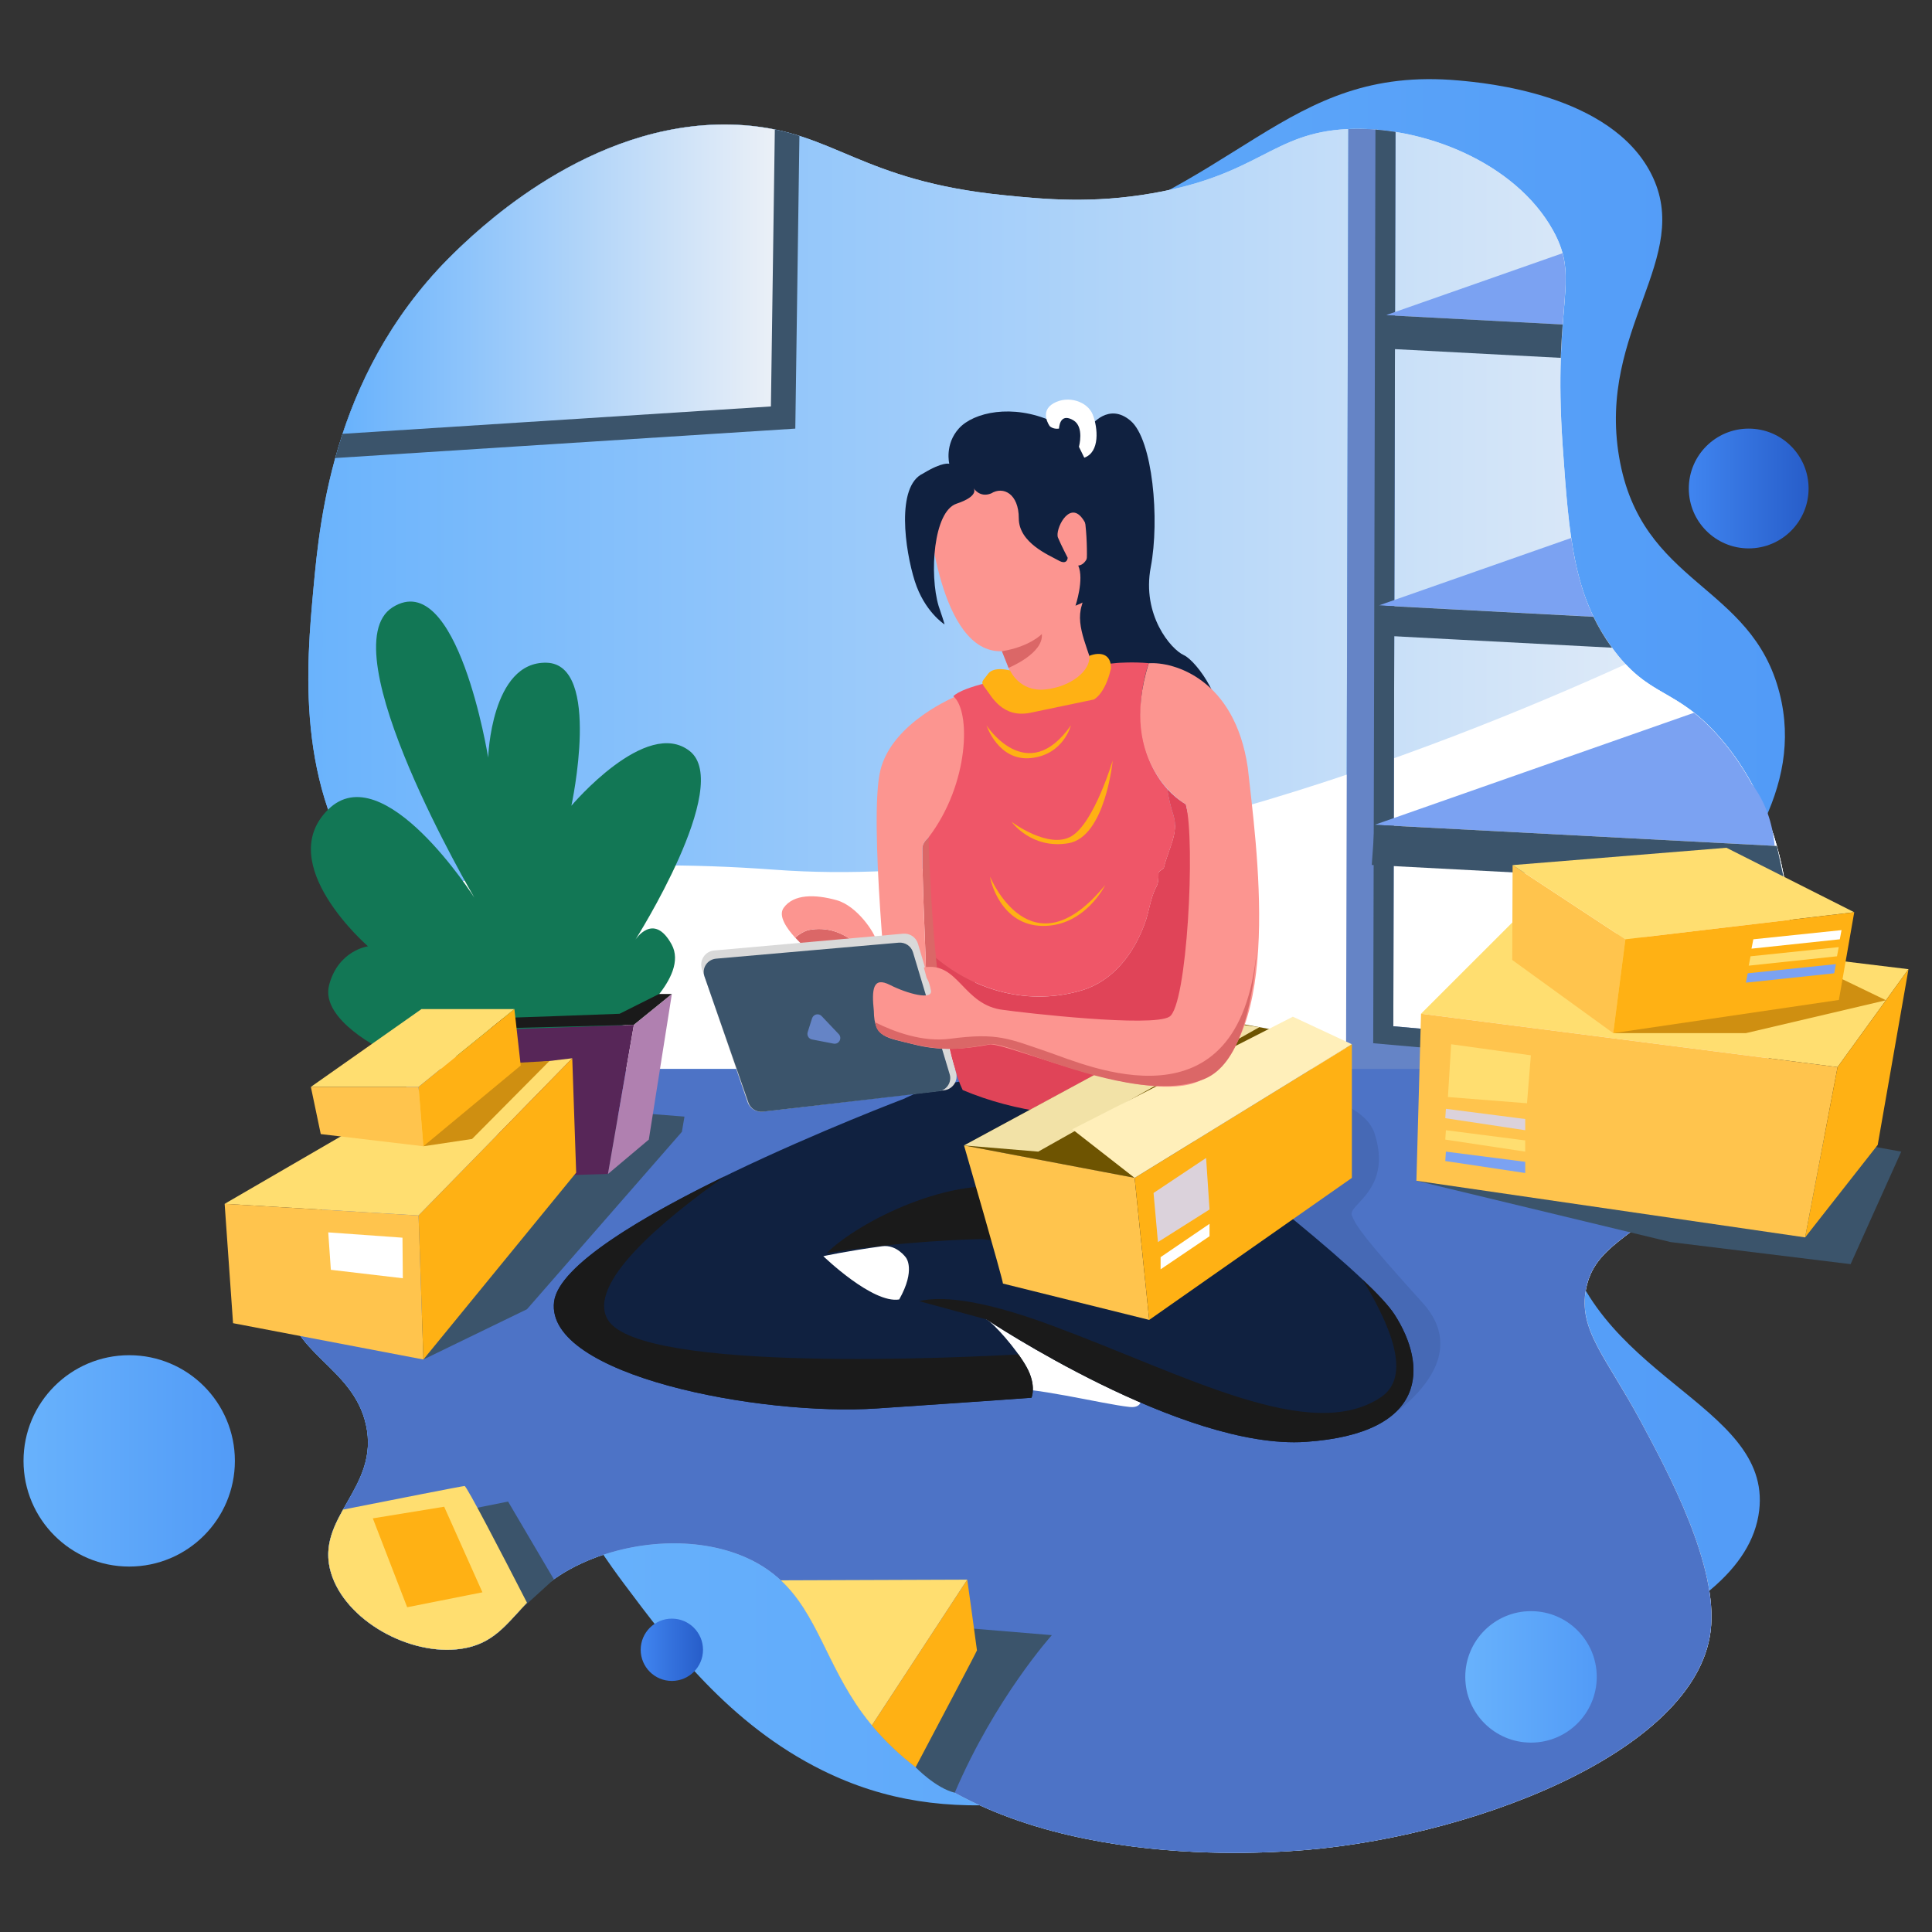 <?xml version="1.0" encoding="utf-8"?>
<!-- Generator: Adobe Illustrator 22.0.0, SVG Export Plug-In . SVG Version: 6.00 Build 0)  -->
<svg version="1.1" id="Layer_1" xmlns="http://www.w3.org/2000/svg" xmlns:xlink="http://www.w3.org/1999/xlink" x="0px" y="0px"
	 viewBox="0 0 4000 4000" style="enable-background:new 0 0 4000 4000;" xml:space="preserve">
<rect x="0" y="0" width="4000" height="4000" fill="#333333" stroke="none"/>
<style type="text/css">
	.st0{fill:url(#SVGID_1_);}
	.st1{fill:url(#SVGID_2_);}
	.st2{fill:url(#SVGID_3_);}
	.st3{fill:url(#SVGID_4_);}
	.st4{fill:#FFFFFF;}
	.st5{fill:#6584C6;}
	.st6{fill:#3B546B;}
	.st7{fill:#7BA2F2;}
	.st8{fill:#4D73C6;}
	.st9{fill:#4669B5;}
	.st10{fill:#127755;}
	.st11{fill:#572658;}
	.st12{fill:#B080B0;}
	.st13{fill:#1A1A1A;}
	.st14{fill:#FFDE70;}
	.st15{fill:#CF8F11;}
	.st16{fill:#FFC44D;}
	.st17{fill:#FFB114;}
	.st18{fill:#102140;}
	.st19{fill:#DB6767;}
	.st20{fill:#FC9590;}
	.st21{fill:#EF5668;}
	.st22{fill:#E04458;}
	.st23{fill:#6E5401;}
	.st24{fill:#F2E2A7;}
	.st25{fill:#FFEFBA;}
	.st26{fill:#DBD2DB;}
	.st27{fill:#D9D9D9;}
	.st28{fill:url(#SVGID_5_);}
	.st29{fill:url(#SVGID_6_);}
	.st30{fill:url(#SVGID_7_);}
	.st31{fill:url(#SVGID_8_);}
	.st32{fill:url(#SVGID_9_);}
</style>
<g>
	<linearGradient id="SVGID_1_" gradientUnits="userSpaceOnUse" x1="1045.641" y1="1950.897" x2="3695.516" y2="1950.897">
		<stop  offset="0" style="stop-color:#68B2FC"/>
		<stop  offset="1" style="stop-color:#529BF7"/>
	</linearGradient>
	<path class="st0" d="M3231.3,2529.3c-70.6-430.4,553.9-697.3,453.2-1093.7c-58.1-228.8-287-222.1-332.3-489.5
		c-44.9-264.4,154.9-412,66.5-586.1c-83.9-165.2-343-188.4-398.8-193.4c-364.1-32.5-447.3,229.9-912.4,350.5
		c-116.3,30.2-200.6,36.9-276.7,35.4c0,0.1,0,0.1,0,0.2c19.8,265.6,19.8,528.4,8.5,791.1c0,14.1-11.3,28.3-17,42.4
		c-22.6,84.8-33.9,169.5-73.5,245.8c-59.3,115.8-98.9,231.7-149.8,347.5c-8.5,17-25.4,31.1-36.7,48
		c-33.9,56.5-56.5,110.2-96.1,163.9c-5.7,11.3-5.7,25.4-11.3,36.7c-28.3,36.7-45.2,70.6-73.5,107.4c-5.7,8.5,0,22.6-5.7,31.1
		c-50.9,70.6-101.7,127.1-146.9,200.6c-56.2,90.4-113.9,173.6-183.1,251.7c52.9,131.4,113.2,282.1,245.9,459.6
		c95.5,127.6,217.8,291.2,410.9,386.7c262.1,129.6,519.5,67.1,942.7-42.3c485.6-125.6,967.9-250.2,997-495.5
		C3668.8,2903.3,3284.3,2852.2,3231.3,2529.3z"/>
	<linearGradient id="SVGID_2_" gradientUnits="userSpaceOnUse" x1="592.605" y1="2047.009" x2="3706.495" y2="2047.009">
		<stop  offset="0" style="stop-color:#68B2FC"/>
		<stop  offset="1" style="stop-color:#EBF0F7"/>
	</linearGradient>
	<path class="st1" d="M592.6,2680.4c2.6,121.5,138.3,147.2,165.2,269.9c28.8,131.3-107.2,190.7-72.5,306.2
		c29.5,98.2,163.1,173,269.9,157.1c107.9-16,109.6-112.9,249.8-177.3c102.6-47.1,236.1-56.9,338.4-12.1
		c140.9,61.8,149,195,241.7,322.3c236.9,325.2,793.4,291.6,886.3,286c357.9-21.6,838.6-200.7,870.2-455.2
		c16.7-134.5-87.3-327.8-145-435.1c-71.5-133-129.6-189-112.8-273.9c17.7-89.4,97.4-105.1,201.4-209.5
		c39.8-39.9,188.2-198.2,217.5-427c2.6-20.3,34.4-300.9-141-503.6c-93.4-107.9-147.4-80.3-225.6-189.3
		c-78-108.7-87.4-224.2-100.7-414.9c-21-302.5,37.6-343.3-20.1-447.2c-78.6-141.4-271.5-217.5-427-209.5
		c-154.8,8-181.3,94.6-402.8,132.9c-124.6,21.6-222.1,12.5-306.2,4c-299.2-30-350.8-131.5-539.8-145
		c-296.6-21.2-534.1,202.8-588.2,253.8C691.3,758.2,662.4,1072.8,649,1218c-14.4,156.6-37.9,412.3,112.8,616.4
		c89,120.6,164.1,122,173.2,209.5c11.9,114.2-107.6,193.3-298.1,511.6C611.1,2598.7,591.7,2633.4,592.6,2680.4z"/>
	<linearGradient id="SVGID_3_" gradientUnits="userSpaceOnUse" x1="592.605" y1="2047.009" x2="3706.495" y2="2047.009">
		<stop  offset="0" style="stop-color:#68B2FC"/>
		<stop  offset="1" style="stop-color:#EBF0F7"/>
	</linearGradient>
	<path class="st2" d="M592.6,2680.4c2.6,121.5,138.3,147.2,165.2,269.9c28.8,131.3-107.2,190.7-72.5,306.2
		c29.5,98.2,163.1,173,269.9,157.1c107.9-16,109.6-112.9,249.8-177.3c102.6-47.1,236.1-56.9,338.4-12.1
		c140.9,61.8,149,195,241.7,322.3c236.9,325.2,793.4,291.6,886.3,286c357.9-21.6,838.6-200.7,870.2-455.2
		c16.7-134.5-87.3-327.8-145-435.1c-71.5-133-129.6-189-112.8-273.9c17.7-89.4,97.4-105.1,201.4-209.5
		c39.8-39.9,188.2-198.2,217.5-427c2.6-20.3,34.4-300.9-141-503.6c-93.4-107.9-147.4-80.3-225.6-189.3
		c-78-108.7-87.4-224.2-100.7-414.9c-21-302.5,37.6-343.3-20.1-447.2c-78.6-141.4-271.5-217.5-427-209.5
		c-154.8,8-181.3,94.6-402.8,132.9c-124.6,21.6-222.1,12.5-306.2,4c-299.2-30-350.8-131.5-539.8-145
		c-296.6-21.2-534.1,202.8-588.2,253.8C691.3,758.2,662.4,1072.8,649,1218c-14.4,156.6-37.9,412.3,112.8,616.4
		c89,120.6,164.1,122,173.2,209.5c11.9,114.2-107.6,193.3-298.1,511.6C611.1,2598.7,591.7,2633.4,592.6,2680.4z"/>
	<linearGradient id="SVGID_4_" gradientUnits="userSpaceOnUse" x1="2786.744" y1="1276.778" x2="3660.2" y2="1276.778">
		<stop  offset="0" style="stop-color:#68B2FC"/>
		<stop  offset="1" style="stop-color:#EBF0F7"/>
	</linearGradient>
	<path class="st3" d="M3660.2,2193.5c-5.1,12.8-10.5,25.3-16.1,37.3c-9.2,19.8-18.9,38.4-28.9,56l-828.5-73.5l4.8-1946.2
		c18.3-0.8,37.1-0.5,56.1,1c13.7,1.1,27.6,2.7,41.5,4.9l-4.5,1851.6L3660.2,2193.5z"/>
	<path class="st4" d="M784,1862.4c79,93.4,142.7,101.4,151.1,181.5c5.7,54.5-18.6,100.9-66.1,169.2h2783.2
		c23.2-53.6,42-114.4,50.5-181.3c2.6-20.3,34.4-300.9-141-503.6c-81.2-93.7-132.6-85.2-196-153
		c-400.4,181.8-1147.2,471.2-1761.1,425.5C1242.6,1773.9,974.5,1810.2,784,1862.4z"/>
	<g>
		<path class="st5" d="M3674.3,2194.8c-2.3,14.1-4.4,26.9-6.2,38.2c-5.9,36.4-9.4,57.7-9.4,57.7l-43.4-3.8l-828.5-73.5l4.8-1946.2
			c18.3-0.8,37.1-0.5,56.1,1c13.7,1.1,27.6,2.7,41.5,4.9l-4.5,1851.6l775.6,68.8L3674.3,2194.8z"/>
		<path class="st6" d="M3674.3,2194.8c-2.3,14.1-4.4,26.9-6.2,38.2l-23.9-2.1l-801.1-71l4.6-1891.6c13.7,1.1,27.6,2.7,41.5,4.9
			l-4.5,1851.6l775.6,68.8L3674.3,2194.8z"/>
		<path class="st7" d="M3235.3,671.8l-365.9-19.2l5.9-2.1L3235,524.3C3246.2,565.6,3240.4,604.9,3235.3,671.8z"/>
		<path class="st6" d="M3235.3,671.8c-1.5,20.2-3,43-3.9,69.1l-366.9-19.3l1.6-69.3l9.3-1.8l-5.9,2.1L3235.3,671.8z"/>
		<path class="st7" d="M3299,1276.8l-294.5-15.5l-149.5-7.9l398-139.6C3262,1175.4,3275.4,1227.9,3299,1276.8z"/>
		<path class="st7" d="M3674.2,1751.2l-37.2-1.9l-791-41.6l661.3-232c16.7,13.2,34.6,29.9,54.2,52.6c26.2,30.3,47.8,62.2,65.5,94.9
			C3655.4,1660.6,3669.8,1703.9,3674.2,1751.2z"/>
		<polygon class="st6" points="3697,1835.9 2840.1,1790.8 2846,1707.7 3678.8,1751.5 		"/>
		<path class="st6" d="M3337.6,1341l-487.1-25.6l2.2-62l2.3,0.1l-0.1,0.1l149.6,7.9l294.5,15.5c10.3,21.2,22.4,41.8,37,62.1
			C3336.5,1339.6,3337,1340.3,3337.6,1341z"/>
	</g>
	<path class="st8" d="M3283.7,2668.3c17.7-89.4,97.4-105.1,201.4-209.5c28.2-28.3,110.8-115.8,167-245.7H868.9
		c-52.2,74.9-132.3,175.9-232,342.4c-25.9,43.2-45.3,77.9-44.3,124.9c2.6,121.5,138.3,147.2,165.2,269.9
		c28.8,131.3-107.2,190.7-72.5,306.2c29.5,98.2,163.1,173,269.9,157.1c107.9-16,109.6-112.9,249.8-177.3
		c102.6-47.1,236.1-56.9,338.4-12.1c140.9,61.8,149,195,241.7,322.3c236.9,325.2,793.4,291.6,886.3,286
		c357.9-21.6,838.6-200.7,870.2-455.2c16.7-134.5-87.3-327.8-145-435.1C3324.9,2809.2,3266.8,2753.2,3283.7,2668.3z"/>
	<path class="st9" d="M2850.5,2950.9c0,0,215.6-119.9,94.8-253.6c-120.9-133.7-137-157.9-146.4-180.7c-9.4-22.8,84.9-52.5,47-169.9
		c-27-83.5-220.2-98.9-220.2-98.9s-687.5,17.1-772.1,106S2850.5,2950.9,2850.5,2950.9z"/>
	<path class="st6" d="M705.2,3178.6l346.7-69.8l94.8,161c0,0-29,26.6-68.6,62.4C927,3286,705.2,3178.6,705.2,3178.6z"/>
	<polygon class="st6" points="876.6,2814.7 1091.1,2710.6 1411.8,2343.3 1417.1,2311.8 1289.6,2301.8 824.9,2769 	"/>
	<g>
		<path class="st10" d="M796.1,2175.8c0,0-133.6-63.4-114.8-136c18.8-72.5,80.6-80.6,80.6-80.6s-197-170.5-82.4-283.3
			c114.6-112.8,302.6,182.6,302.6,182.6s-303.5-516.7-169.2-601.2s197.8,311.2,197.8,311.2s6-199.4,120.9-196.4
			s51.4,296.1,51.4,296.1s155.1-184.3,245.1-113.1s-112.8,390.8-112.8,390.8s37.6-59.1,75.2,9.4c37.6,68.5-87.3,163.8-87.3,163.8
			S876.5,2230.6,796.1,2175.8z"/>
		<polygon class="st11" points="1047.3,2131.2 1312.4,2121.8 1258.7,2430.6 1022.3,2437.3 		"/>
		<polygon class="st12" points="1391,2058 1312.4,2121.8 1258.7,2430.6 1343.3,2359.4 		"/>
		<path class="st13" d="M1012.9,2108.1c2,0.9,269.9-9.2,269.9-9.2l81.8-41h26.3l-78.6,63.8l-329,8.7L1012.9,2108.1z"/>
	</g>
	<g>
		<polygon class="st14" points="465.1,2492.4 866.6,2516.5 1184.8,2191 932.4,2221.1 		"/>
		<polygon class="st15" points="876.6,2373.2 977.4,2358.1 1137.6,2196.6 1022.3,2203.2 		"/>
		<polygon class="st16" points="482.5,2739.5 876.6,2814.7 866.6,2516.5 465.1,2492.4 		"/>
		<polygon class="st17" points="1192.9,2427.9 1184.8,2191 866.6,2516.5 876.6,2814.7 		"/>
		<polygon class="st14" points="872.6,2089.2 643.6,2250.3 866.6,2250.3 1065,2089.2 		"/>
		<polygon class="st16" points="664.1,2348 643.6,2250.3 866.6,2250.3 876.6,2373.2 		"/>
		<polygon class="st17" points="1065,2089.2 1078.1,2206 876.6,2373.2 866.6,2250.3 		"/>
		<polygon class="st4" points="679.6,2551.5 833.3,2562.5 834,2646.5 685,2629 		"/>
	</g>
	<path class="st14" d="M2002.6,3270.5l-197.5,301.7c-6.9-8.3-13.6-16.9-20.1-25.8c-73.2-100.5-93.6-204.7-168.4-274.5L2002.6,3270.5
		z"/>
	<path class="st6" d="M1895.7,3658.9c0,0,41.6,43.3,81,52.7c83.7-196,201-326.2,201-326.2l-193.9-16.1L1895.7,3658.9z"/>
	<path class="st17" d="M2022.7,3416.9c0,1.5-81.4,155.7-127,241.9c-32.9-25.2-63.5-53.9-90.6-86.6l197.5-301.7
		C2002.6,3270.5,2022.7,3414.9,2022.7,3416.9z"/>
	<path class="st14" d="M1091.1,3318.3c-43.1,44.8-69.3,85.4-135.9,95.3c-106.8,15.9-240.5-58.9-269.9-157.1
		c-15.3-50.9,2.6-91,24.9-131c109.5-21.7,247.6-48.9,251.7-48.9C966.2,3076.5,1039,3216.9,1091.1,3318.3z"/>
	<polygon class="st17" points="919.6,3119.5 998.8,3296.7 843,3327.6 771.9,3143.6 	"/>
	<g>
		<path class="st18" d="M2178.5,887.4c0,0,16.3-51.9,53.8-23.9c26.7,17.5,26.7,17.5,26.7,17.5s36.3-48.9,81.9-9.7
			c45.7,39.2,60.4,204.2,41.6,303c-18.8,98.8,41.6,170,68.5,182.1c26.9,12.1,95.3,107.4,65.1,157.8c-98.7,0-337.7-76.5-337.7-76.5
			V887.4z"/>
		<path class="st4" d="M1944.2,2732.7c0,0,131.9-32.2,267.9,26.2c136,58.4,184.3,160.1,126.9,154.1c-57.4-6-206.5-44.3-264.9-37.3
			C2015.7,2882.8,1944.2,2732.7,1944.2,2732.7z"/>
		<path class="st18" d="M1667.2,2628c0,0,98.7-16.1,167.2-9.1c68.5,7.1,194.4,105.7,208.1,112.8c13.7,7.1,61.8,60.4,82.9,98.7
			c21.1,38.3,10.1,63.4,10.1,63.4s-80.6,6-320.3,22.2c-239.7,16.1-686.9-67.8-668.1-220.9c18.8-153.1,725.5-420.6,725.5-420.6
			s91.6-50.4,219.6-38.3c127.9,12.1,170.2,43.3,170.2,43.3l-365.9,349.1"/>
		<path class="st13" d="M2108.6,2804.1c-105.4,6-781.8,39.9-849.9-71.3c-45.5-74.2,113.3-206.6,242.1-297.5
			c-173.6,84.5-344.5,185.7-353.6,259.9c-18.8,153.1,428.4,237,668.1,220.9c239.7-16.1,320.3-22.2,320.3-22.2s11.1-25.2-10.1-63.4
			C2120.9,2822.1,2115,2813.1,2108.6,2804.1z"/>
		<path class="st18" d="M2703.6,2985.2c-255.1,17.5-661-253.4-661-253.4l-139.5-37.9l-93.8-25.5l316.2-463.3
			c70.5-14.1,218.5,60.4,218.5,60.4s326.3,241,476.9,383.5c31.4,29.6,55.1,55,66.7,73.1C2954.7,2826.7,2958.7,2967.7,2703.6,2985.2z
			"/>
		<path class="st13" d="M2022.7,2565.6c0,0-155.8,3.4-311.5,29.1c64.7-64.6,263.1-166,400.1-131.8s66.3,154.4,66.3,154.4
			S2075.2,2561.9,2022.7,2565.6z"/>
		<path class="st13" d="M2703.6,2985.2c-255.1,17.5-661-253.4-661-253.4l-139.5-37.9c39.1-9.7,117.6-7.8,272.8,49.7
			c279.3,103.4,537.1,247.1,683.5,149c43-29.6,52-95.2-38.5-243.6c31.4,29.6,55.1,55,66.7,73.1
			C2954.7,2826.7,2958.7,2967.7,2703.6,2985.2z"/>
		<path class="st19" d="M1909.7,1756.3c0,115.9,9.4,231.8,8.9,347.7c40.1,2.5,82.7,1,93.4-14.8c12.6-18.7,9.3-228.1-4.3-403.1
			c-22.3,12.3-45.3,23.8-66.9,36.3C1926.7,1728.1,1909.7,1742.2,1909.7,1756.3z"/>
		<path class="st20" d="M1981.1,1440.9c0,0-134.3,53.7-158.5,154.4c-24.2,100.7,17.5,499.5,17.5,499.5s38,6.6,78.5,9.1
			c0.5-115.9-8.9-231.8-8.9-347.7c0-14.1,17-28.3,31.1-33.9c21.6-12.6,44.6-24,66.9-36.3C1998.1,1562.9,1998.9,1451.5,1981.1,1440.9
			z"/>
		<path class="st21" d="M2240.3,2050.2c65-19.8,107.4-76.3,130-138.5c8.5-22.6,11.3-50.9,22.6-73.5c5.7-8.5,5.7-19.8,5.7-31.1
			c2.8-5.7,11.3-8.5,11.3-11.3c8.5-36.7,31.1-70.6,19.8-107.4c-6.1-18.3-10-36.6-13.2-55.1c-53.7-59-71.5-158.1-38.2-260.3
			c-32.2-3-64.5-0.5-64.5-0.5s-299.1,28-340.1,69c36.3,29.5,33.9,180.6-51.1,292.1c0,0,2.6,124.3,15.2,249.4
			C2021,2052.4,2131.6,2082.6,2240.3,2050.2z"/>
		<path class="st22" d="M2455.1,1665.2c-14.4-8.5-27.3-19.3-38.7-31.8c3.2,18.5,7.1,36.8,13.2,55.1c11.3,36.7-11.3,70.6-19.8,107.4
			c0,2.8-8.5,5.7-11.3,11.3c0,11.3,0,22.6-5.7,31.1c-11.3,22.6-14.1,50.9-22.6,73.5c-22.6,62.2-65,118.7-130,138.5
			c-108.7,32.4-219.3,2.2-302.4-67.1c10.6,104.4,27.8,215.9,55.3,273.6c224.3,94.7,482.1,43.6,535.8,8.7
			C2582.7,2230.5,2461.2,1690,2455.1,1665.2z"/>
		<g>
			<polygon class="st23" points="1995.9,2371.5 2349.1,2438.7 2798.9,2162 2490.1,2105 			"/>
			<path class="st24" d="M2149.6,2384.3l-153.7-12.8c0,0,477-258.2,481.1-260.2c4-2,130.5,15.3,130.5,15.3L2149.6,2384.3z"/>
			<path class="st16" d="M2076.5,2657.5c0-8.1-80.6-286-80.6-286l353.2,67.1l30.2,294.1L2076.5,2657.5z"/>
			<polygon class="st17" points="2798.9,2162 2798.9,2438.7 2379.3,2732.7 2349.1,2438.7 			"/>
			<polygon class="st25" points="2220.1,2338 2349.1,2438.7 2798.9,2162 2676.7,2105 			"/>
			<polygon class="st26" points="2388.3,2469.9 2397.4,2571.6 2504.2,2504.1 2497.1,2397.4 			"/>
			<polygon class="st4" points="2402.9,2602.8 2504.2,2533.8 2504.2,2559.5 2402.9,2628 			"/>
		</g>
		<path class="st19" d="M1672.4,1925.9c-8.9,3-18.6,8.3-25.8,15.6c13.7,14.8,27.2,25.8,27.2,25.8s60.9-4.1,102.2-10.5
			C1748.6,1932.1,1714.2,1917.2,1672.4,1925.9z"/>
		<path class="st20" d="M1813.3,1945.2c-2-12.6-37.8-69.5-81.6-81.6c-43.8-12.1-88.6-13.1-109.3,16.1c-11.7,16.5,6.3,42.4,24.1,61.8
			c7.2-7.3,16.9-12.6,25.8-15.6c41.9-8.7,76.2,6.3,103.6,31C1797.7,1953.5,1814,1949.5,1813.3,1945.2z"/>
		<path class="st27" d="M1979.3,2220l-78.7-266c-4-13.4-16.8-22.1-30.7-20.9l-391.4,34.8c-18.9,1.7-31.3,20.7-25.1,38.7l94.4,275.3
			c4.5,13,17.4,21.2,31.1,19.6l375.7-44.2C1972.7,2255.3,1984.5,2237.4,1979.3,2220z"/>
		<path class="st6" d="M1966.2,2224.1l-76-252.6c-3.8-12.7-16.2-21-29.6-19.8l-377.9,33.1c-18.3,1.6-30.2,19.6-24.2,36.7l91.1,261.5
			c4.3,12.4,16.8,20.1,30.1,18.6l362.8-42C1959.8,2257.6,1971.2,2240.7,1966.2,2224.1z"/>
		<path class="st5" d="M1681.3,2108.3l-9.1,28.7c-2.1,6.7,2.1,13.8,9,15.1l44.5,8.6c11.3,2.2,18.7-11.4,10.8-19.7l-35.4-37.3
			C1695,2097.2,1684.1,2099.7,1681.3,2108.3z"/>
		<path class="st17" d="M2217.1,1502c0,0-15.1,60.4-82.6,67.5c-67.5,7-92-67.5-92-67.5S2126.5,1630.9,2217.1,1502z"/>
		<path class="st17" d="M2303.7,1574.6c0,0-15.1,158.1-91.6,171.2c-76.5,13.1-117.8-44.3-117.8-44.3s77,57.9,124.2,29.7
			C2265.6,1703,2303.7,1574.6,2303.7,1574.6z"/>
		<path class="st17" d="M2288.2,1832.4c0,0-41.8,85.6-129.5,84.6c-87.6-1-108.8-95.7-108.8-101.7
			C2049.9,1815.3,2134.6,2020.7,2288.2,1832.4z"/>
		<path class="st20" d="M1922,1058.2c0,0,21.5,294.8,152.4,290.1c14.8,33.6,34.9,95.3,35.6,97.4c0.7,2,53.7,45,159.8-39.6
			c-13.4-58.4-44.3-107.4-30.2-152.4c14.1-45,28.9-268.2-57.7-295.4C2095.3,931,1927.1,952.8,1922,1058.2z"/>
		<path class="st19" d="M2157,1312.7c0,0-24.8,26.2-82.6,35.6c13.7,34.4,13.7,34.4,13.7,34.4S2161.1,1353,2157,1312.7z"/>
		<path class="st18" d="M2015.7,1010.6c0,0,13.1,16.1-35.2,32.2c-48.3,16.1-56.4,147-37.3,211.5c15.1,44.3,12.1,38.3,12.1,38.3
			s-41.3-26.2-61.4-89.6c-20.1-63.5-39.3-196.4,17.1-222.6c41.3-25.2,54.4-20.1,54.4-20.1s-10.1-40.3,20.1-73.5
			c30.2-33.2,110.4-51.4,193-14.4c82.6,36.9,105.1,124.2,105.1,172.6c0,48.3,11.2,164.2-6.5,180.3s-50.4,28.7-50.4,28.7
			s18.4-54.4,5.7-83.1c26.1-2,35.6-62.3,7.9-98.4c-27.7-36.1-56.4,24.9-49.9,40.5c6.5,15.6,20.1,41.8,20.1,41.8s-0.5,16.1-19.1,5.5
			c-18.6-10.6-82.1-36.1-82.1-87.1c0-51-32.2-67.1-57.1-51.7C2028.1,1031.4,2015.7,1010.6,2015.7,1010.6z"/>
		<path class="st4" d="M2173.3,882.2c0,0-22.2-30.2,8.1-47.3c30.2-17.1,70.5-3.5,81.1,23.7c10.6,27.2,15.1,77.4-17.6,89
			c-11.1-22.6-11.1-22.6-11.1-22.6s11.6-41.3-11.6-54.9c-23.2-13.6-28.7,4.9-29.7,17.3C2179.9,889.2,2173.3,882.2,2173.3,882.2z"/>
		<path class="st17" d="M2264.5,1448.3c0,0,23.5-10.7,35.6-64.4c0.7-30.2-22.2-34.9-44.7-26.1c3,31-38.6,64.3-91.6,69.7
			c-53,5.4-72.5-39.3-72.5-39.3s-33.6-9.7-45.7,7c-12.1,16.8-16.8,15.4-4.7,30.9c12.1,15.4,34.2,61.1,92,49.7"/>
		<path class="st4" d="M1875.7,2603.8c0,0-19.2-27.7-49.3-23.6c-74.9,10.2-121.8,20.6-121.8,20.6s101.7,98.7,157.1,89.6
			C1896.5,2628.7,1875.7,2603.8,1875.7,2603.8z"/>
	</g>
	<path class="st6" d="M1655.1,281.4l-8.5,606L694,948.3c4.5-16.4,9.6-33.1,15.2-50.1c41.6-126.2,113.6-264.1,241.9-385.2
		c54.1-51,291.5-275,588.2-253.8c23.5,1.7,44.9,4.7,64.9,8.8C1622.1,271.7,1638.9,276.2,1655.1,281.4z"/>
	<linearGradient id="SVGID_5_" gradientUnits="userSpaceOnUse" x1="709.218" y1="578.042" x2="1604.232" y2="578.042">
		<stop  offset="0" style="stop-color:#68B2FC"/>
		<stop  offset="1" style="stop-color:#EBF0F7"/>
	</linearGradient>
	<path class="st28" d="M1604.2,268.1l-8.1,573.4l-886.9,56.7c41.6-126.2,113.6-264.1,241.9-385.2c54.1-51,291.5-275,588.2-253.8
		C1562.8,260.9,1584.2,264,1604.2,268.1z"/>
	<g>
		<polygon class="st14" points="3133.9,1907.1 2942.1,2098.8 3804.5,2209.3 3951.3,2006.6 		"/>
		<polygon class="st6" points="2932.5,2444.7 3458.9,2571.6 3831.5,2617.3 3936.3,2384.3 3529.4,2310.9 		"/>
		<polygon class="st16" points="2932.5,2444.7 2942.1,2098.8 3804.5,2209.3 3737.3,2561.9 		"/>
		<polygon class="st17" points="3951.3,2006.6 3887.6,2370.4 3737.3,2561.9 3804.5,2209.3 		"/>
		<polygon class="st16" points="3131.7,1791.1 3130.9,1987.5 3340,2139 3365.2,1944.7 		"/>
		<polygon class="st14" points="3574.4,1755.2 3131.7,1791.1 3365.2,1944.7 3839,1888.7 		"/>
		<polygon class="st15" points="3340,2139 3614.7,2139 3904.7,2070.9 3806.9,2023.7 		"/>
		<polygon class="st17" points="3807.2,2070.3 3839,1888.7 3365.2,1944.7 3340,2139 		"/>
		<polygon class="st14" points="3004.4,2162 3169.5,2184.9 3161.5,2284.2 2997.8,2271.3 		"/>
		<polygon class="st26" points="2993.6,2295.7 3157.8,2316.8 3157.8,2340 2992.3,2315.1 		"/>
		<polygon class="st14" points="2993.6,2340 3157.8,2361.1 3157.8,2384.3 2992.3,2359.4 		"/>
		<polygon class="st7" points="2993.6,2384.3 3157.8,2405.4 3157.8,2428.6 2992.3,2403.8 		"/>
		<polygon class="st4" points="3630.1,1944.7 3812.7,1925.7 3809.1,1944.7 3626.3,1964.1 		"/>
		<polygon class="st14" points="3624.3,1979.9 3806.9,1960.9 3803.3,1979.9 3620.5,1999.3 		"/>
		<polygon class="st7" points="3618.5,2015.1 3801.1,1996.1 3797.5,2015.1 3614.7,2034.5 		"/>
	</g>
	<path class="st20" d="M2583.4,1589.3c-26.9-183.9-153.7-219.7-205.1-216.1c-66.5,212.5,76.9,292.1,76.9,292.1
		c20.1,77.9,2.7,417.6-34.2,439.8c-36.9,22.2-300.8-8.1-343.1-14.1c-84.5-9.3-92.8-100.9-165.2-88l6,22.2c0,0,4.7,4.7,8.7,25.5
		c4,20.8-49,6.7-84.6-11.4c-35.6-18.1-38.3,8.7-33.6,53.7c0.6,56.6,26.6,54.9,82.4,69.2c57.4,15,108.5,9.4,159.3,0
		c51.5,2.6,325.5,126.1,432.7,75.7C2660.7,2156.1,2600,1743.4,2583.4,1589.3z"/>
	<path class="st19" d="M2169.1,2177.8c-80.3-27.2-103-40.3-201.7-27.2c-57.2,7.6-116.1-14.3-155.5-34c0.9,5.3,2.1,9.9,4.2,13.8
		c2.8,5.3,7.2,9.5,14.4,13.3c11.5,6.1,30.2,11.2,61.1,18.3c20.6,4.7,38.1,7.4,53.6,8.7c0,0,0.1,0,0.1,0c0.1,0,0.2,0,0.3,0
		c32.4,2.7,55.3-0.7,77.3-4.4c9.3-1.6,18.5-3.2,28-4.4c27.3-3.4,143.4,51,260.2,75.3c61.2,12.8,122.6,17.2,171.6,0.8
		c0.3-0.1,0.7-0.2,1-0.4c2-0.7,3.9-1.4,5.8-2.1c2.2-0.9,4.5-1.8,6.6-2.7c66.7-29.5,96.3-138.7,105.8-265.6
		C2566.7,2350,2249.3,2205,2169.1,2177.8z"/>
	<linearGradient id="SVGID_6_" gradientUnits="userSpaceOnUse" x1="3496.52" y1="1011.411" x2="3744.559" y2="1011.411">
		<stop  offset="0" style="stop-color:#4085F0"/>
		<stop  offset="1" style="stop-color:#275DC9"/>
	</linearGradient>
	<circle class="st29" cx="3620.5" cy="1011.4" r="124"/>
	<linearGradient id="SVGID_7_" gradientUnits="userSpaceOnUse" x1="48.702" y1="3024.618" x2="486.381" y2="3024.618">
		<stop  offset="0" style="stop-color:#68B2FC"/>
		<stop  offset="1" style="stop-color:#529BF7"/>
	</linearGradient>
	<circle class="st30" cx="267.5" cy="3024.6" r="218.8"/>
	<linearGradient id="SVGID_8_" gradientUnits="userSpaceOnUse" x1="1326.49" y1="3415.682" x2="1455.411" y2="3415.682">
		<stop  offset="0" style="stop-color:#4085F0"/>
		<stop  offset="1" style="stop-color:#275DC9"/>
	</linearGradient>
	<circle class="st31" cx="1391" cy="3415.7" r="64.5"/>
	<linearGradient id="SVGID_9_" gradientUnits="userSpaceOnUse" x1="3033.689" y1="3471.778" x2="3305.9" y2="3471.778">
		<stop  offset="0" style="stop-color:#68B2FC"/>
		<stop  offset="1" style="stop-color:#529BF7"/>
	</linearGradient>
	<circle class="st32" cx="3169.8" cy="3471.8" r="136.1"/>
</g>
</svg>
